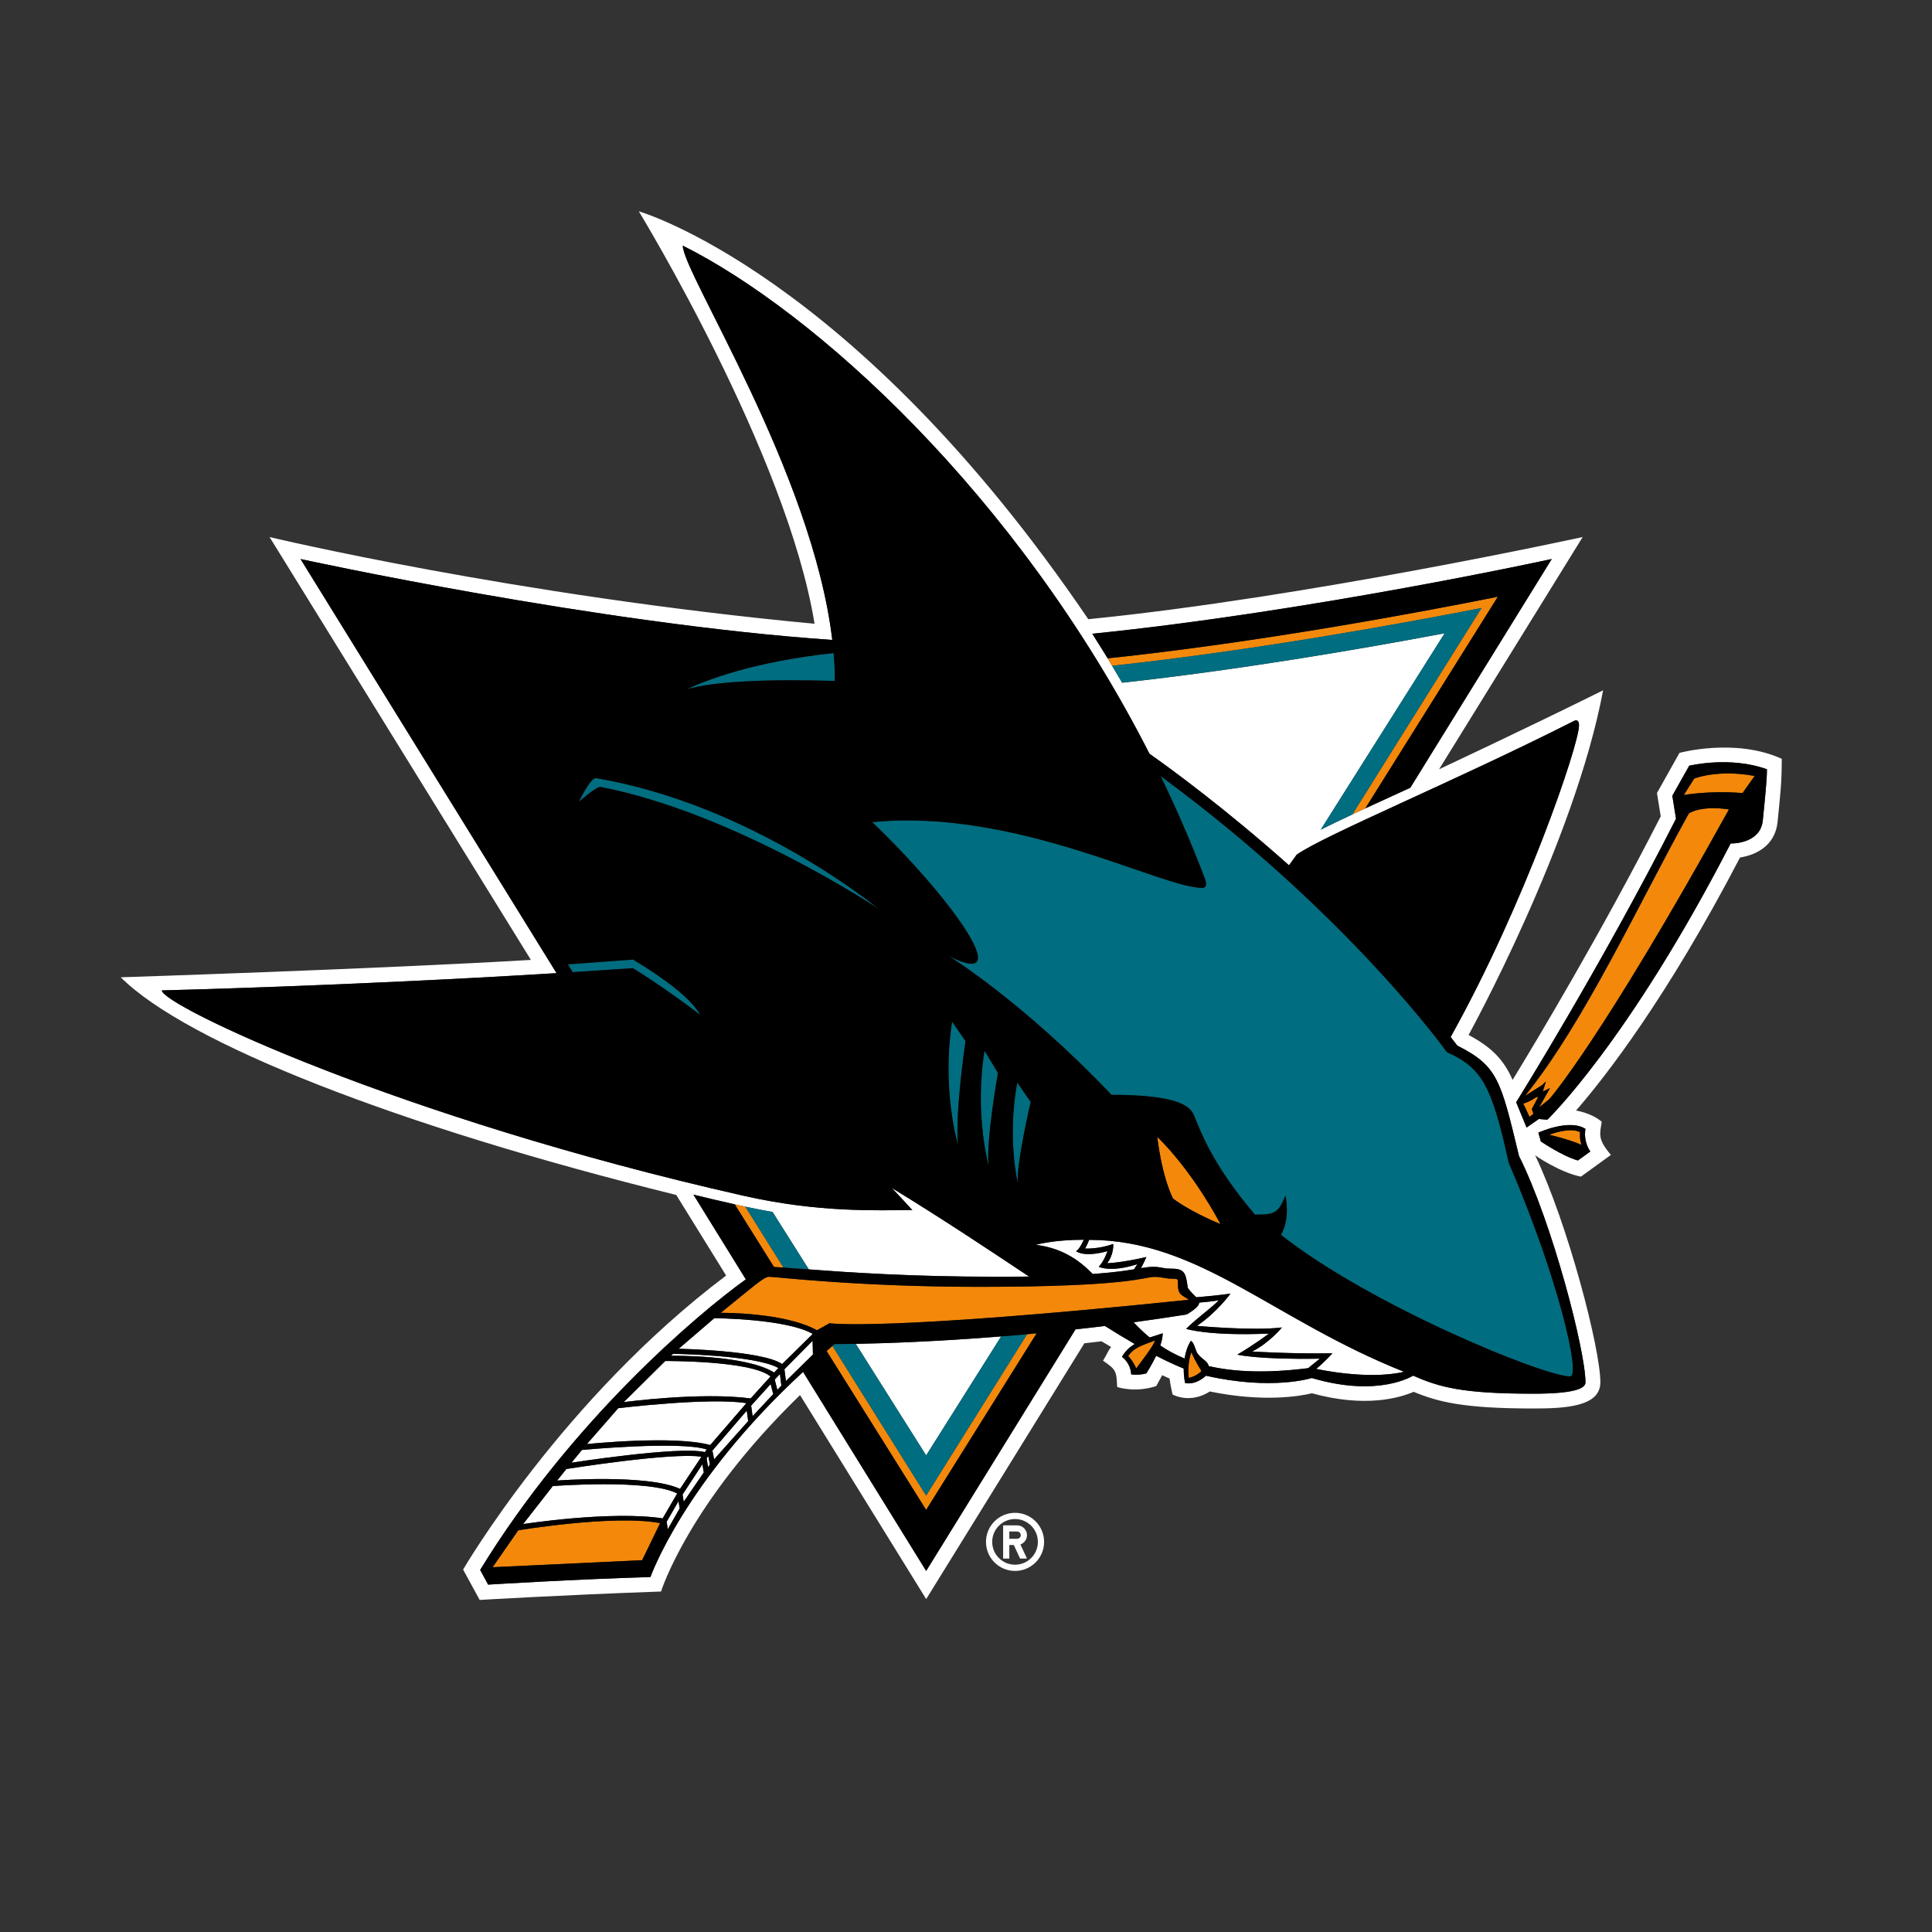 <svg width="64" height="64" viewBox="0 0 64 64" fill="none" xmlns="http://www.w3.org/2000/svg">
<rect x="0" y="0" width="64" height="64" fill="#333333" stroke="none"/>
<g clip-path="url(#clip0_33_1951)">
<path d="M55.635 24.94L54.889 26.27L55.014 27.042C53.036 30.915 50.879 34.509 50.107 35.773C49.807 35.094 49.413 34.694 48.649 34.284C48.649 34.284 52.158 27.918 53.105 22.868C50.452 24.183 47.672 25.482 47.672 25.482L52.428 17.79C52.428 17.79 43.284 19.791 36.051 20.512C28.252 9.026 21.161 7 21.161 7C21.161 7 26.073 15.041 26.983 20.663C17.04 19.73 8.93 17.791 8.93 17.791L17.587 31.798C12.522 32.098 4 32.374 4 32.374C6.171 34.547 13.16 37.3 22.402 39.585L24.054 42.254C18.618 46.351 15.341 51.994 15.341 51.994L15.89 53C15.89 53 18.589 52.838 21.898 52.721C21.898 52.721 22.797 49.812 26.502 46.214L30.681 52.972L35.921 44.498L36.492 44.432L36.809 44.623C36.723 44.709 36.664 44.877 36.539 45.075C36.973 45.371 36.986 45.42 37.007 45.946C37.007 45.946 37.587 46.15 38.302 45.915L38.499 45.556L38.743 45.666C38.775 45.92 38.844 46.197 38.844 46.197C39.511 46.511 40.075 46.094 40.075 46.094C41.854 46.459 43.059 46.251 43.458 46.154C45.218 46.639 46.358 46.31 46.829 46.106C47.64 46.441 48.476 46.658 50.8 46.658C51.871 46.658 53.014 46.592 53.014 45.793C53.014 44.67 51.941 40.552 50.854 38.272C50.854 38.272 51.653 38.834 52.37 38.978L53.364 38.258C52.912 37.727 52.997 37.571 53.06 37.159C52.704 36.858 52.208 36.789 52.208 36.789C53.179 35.672 55.212 33.068 57.641 28.405C58.151 28.328 58.805 28.028 58.885 27.223C58.971 26.347 59.023 25.97 59.023 25.137C57.484 24.434 55.635 24.94 55.635 24.94ZM51.404 18.519L46.719 26.095C46.216 26.325 45.709 26.556 45.228 26.779C45.082 26.848 44.938 26.914 44.798 26.98C44.416 27.16 44.064 27.33 43.752 27.484L47.857 20.978C44.972 21.522 41.026 22.193 37.173 22.617C37.063 22.429 36.953 22.242 36.841 22.057C36.792 21.975 36.743 21.892 36.694 21.812C36.525 21.536 36.355 21.265 36.184 20.996C43.436 20.259 51.404 18.519 51.404 18.519ZM52.522 45.793C52.522 46.011 52.094 46.168 50.799 46.168C48.411 46.168 47.683 45.949 46.811 45.57C46.811 45.57 45.679 46.307 43.455 45.648C43.455 45.648 42.144 46.072 39.953 45.572C39.573 45.91 39.258 45.815 39.258 45.815C39.258 45.815 39.211 45.61 39.212 45.334C38.926 45.22 38.622 45.077 38.298 44.91C38.146 45.229 37.972 45.493 37.972 45.493C37.715 45.565 37.471 45.526 37.471 45.526C37.451 45.141 37.167 44.946 37.167 44.946C37.278 44.752 37.419 44.623 37.59 44.521C37.274 44.34 36.943 44.139 36.601 43.923C36.27 43.962 35.947 44.001 35.627 44.035L30.68 52.038L26.602 45.444C22.65 49.09 21.546 52.24 21.546 52.24C19.084 52.31 16.169 52.491 16.169 52.491L15.905 52.005C18.92 47.078 23.084 43.544 24.706 42.379L22.97 39.572C23.315 39.657 23.815 39.778 24.339 39.894C24.457 39.92 24.572 39.946 24.688 39.971C25.004 40.038 25.313 40.1 25.592 40.148L26.792 42.049C28.112 42.149 30.199 42.292 32.961 42.292C33.371 42.292 33.746 42.291 34.09 42.286C32.723 41.377 31.204 40.365 29.54 39.35C29.766 39.589 29.994 39.835 30.223 40.086C29.001 40.086 27.132 40.176 24.618 39.607C13.137 37.009 5.36 33.291 5.36 32.807C5.36 32.807 11.471 32.663 18.436 32.235L9.955 18.519C9.955 18.519 19.804 20.67 27.57 21.2C26.913 15.646 22.619 9.038 22.619 8.138C26.957 10.306 33.69 16.359 38.078 24.968C38.779 25.461 40.589 26.783 42.7 28.664L42.955 28.311C43.91 27.645 48.219 25.869 52.144 23.88C52.238 23.832 52.307 23.877 52.307 24.03C52.307 24.661 50.521 29.933 48.054 34.352L48.275 34.636C49.615 35.313 49.712 35.773 50.319 38.294C51.42 40.488 52.522 44.752 52.522 45.793ZM52.52 37.396C52.445 37.841 52.682 38.144 52.682 38.144L52.27 38.441C51.755 38.297 51.041 37.81 51.041 37.81L50.961 37.52C50.961 37.52 51.983 37.049 52.52 37.396ZM58.532 25.482C58.532 25.806 58.477 26.366 58.395 27.175C58.316 27.971 57.33 27.939 57.33 27.939C53.928 34.537 51.257 37.091 51.257 37.091L50.976 37.067L50.57 37.35L50.225 36.512C50.225 36.512 53.014 32.05 55.52 27.121L55.398 26.359L55.958 25.364C55.958 25.366 57.306 25.037 58.532 25.482Z" fill="white"/>
<path d="M30.68 48.212L33.165 44.27C30.976 44.447 29.252 44.5 28.348 44.517L30.68 48.212Z" fill="white"/>
<path d="M37.676 41.878C36.782 42.164 36.397 41.963 36.397 41.963C36.572 41.788 36.687 41.446 36.687 41.446C35.894 41.666 35.648 41.447 35.648 41.447C35.774 41.37 35.902 41.068 35.902 41.068C34.876 41.068 34.312 41.237 34.312 41.237C35.166 41.344 35.725 41.719 36.198 42.203C36.869 42.155 37.278 42.095 37.565 42.048L37.676 41.878Z" fill="white"/>
<path d="M40.988 44.875C41.594 44.517 42.036 44.177 42.036 44.177C40.042 44.264 39.292 44.021 39.292 44.021C39.649 43.665 40.094 43.359 40.375 43.076C40.161 43.109 39.939 43.133 39.725 43.151C39.721 43.248 39.615 43.359 39.313 43.543C38.715 43.637 38.128 43.725 37.552 43.803C37.715 43.977 37.89 44.147 38.084 44.307C38.218 44.264 38.363 44.22 38.516 44.169C38.516 44.289 38.484 44.431 38.436 44.572C38.673 44.733 38.939 44.88 39.242 45.004C39.272 44.808 39.332 44.605 39.448 44.42C39.551 44.449 39.606 44.743 39.661 44.824C39.81 45.039 40.002 45.075 40.04 45.254C40.876 45.447 41.935 45.499 43.334 45.323L43.721 45.008C41.675 45.044 40.988 44.875 40.988 44.875Z" fill="white"/>
<path d="M35.944 41.359C35.944 41.359 36.378 41.386 36.879 41.207C36.879 41.207 36.906 41.545 36.678 41.844C36.678 41.844 37.104 41.841 37.976 41.639C37.976 41.639 37.9 41.814 37.796 42.008C37.954 41.982 38.072 41.965 38.199 41.965C38.48 41.965 38.513 42.024 38.758 42.024C39.222 42.024 39.279 42.12 39.348 42.661C39.442 42.799 39.549 42.893 39.627 42.973C39.969 42.947 40.365 42.909 40.762 42.852C40.762 42.852 40.32 43.466 39.652 43.92C39.652 43.92 41.505 44.094 42.467 43.973C42.467 43.973 42.054 44.48 41.481 44.77C41.481 44.77 42.763 44.851 44.141 44.828C44.141 44.828 43.87 45.128 43.602 45.345C43.602 45.345 45.301 45.728 46.513 45.441C42.142 43.702 39.737 41.07 36.08 41.07C36.024 41.226 35.944 41.359 35.944 41.359Z" fill="white"/>
<path d="M18.312 49.228L17.329 50.487C17.329 50.487 20.22 50.036 21.952 50.298L22.433 49.473C21.488 48.984 18.312 49.228 18.312 49.228Z" fill="white"/>
<path d="M18.761 48.663L18.457 49.046C18.457 49.046 21.441 48.819 22.529 49.322L23.237 48.257C22.271 48.1 18.761 48.663 18.761 48.663Z" fill="white"/>
<path d="M19.277 48.032L18.93 48.454C18.93 48.454 22.504 47.897 23.349 48.103L23.412 48.016C22.527 47.724 19.277 48.032 19.277 48.032Z" fill="white"/>
<path d="M20.481 46.648L19.441 47.837C19.441 47.837 22.335 47.536 23.526 47.87L24.726 46.482C23.508 46.281 20.481 46.648 20.481 46.648Z" fill="white"/>
<path d="M22.036 45.085L20.662 46.448C20.662 46.448 23.195 46.105 24.866 46.324L25.523 45.598C24.899 45.065 22.036 45.085 22.036 45.085Z" fill="white"/>
<path d="M22.297 44.848L22.225 44.913C22.225 44.913 24.696 44.872 25.645 45.467L25.785 45.317C25.02 44.881 22.297 44.848 22.297 44.848Z" fill="white"/>
<path d="M23.662 43.666L22.482 44.68C22.482 44.68 25.234 44.73 25.91 45.184L26.924 44.185C26.034 43.678 23.662 43.666 23.662 43.666Z" fill="white"/>
<path d="M22.084 50.41L22.121 50.659L22.515 49.967L22.476 49.727L22.084 50.41Z" fill="white"/>
<path d="M22.611 49.508L22.649 49.748L23.313 48.778L23.268 48.505L22.611 49.508Z" fill="white"/>
<path d="M23.408 48.31L23.454 48.596L23.517 48.514L23.462 48.233L23.408 48.31Z" fill="white"/>
<path d="M23.598 48.054L23.656 48.344L24.785 47.075L24.737 46.729L23.598 48.054Z" fill="white"/>
<path d="M24.883 46.563L24.931 46.912L25.614 46.184L25.529 45.849L24.883 46.563Z" fill="white"/>
<path d="M25.664 45.702L25.75 46.04L25.883 45.902L25.835 45.515L25.664 45.702Z" fill="white"/>
<path d="M25.985 45.358L26.035 45.75L26.929 44.869L26.919 44.415L25.985 45.358Z" fill="white"/>
<path d="M34.587 51.077C34.587 50.545 34.156 50.114 33.625 50.114C33.093 50.114 32.662 50.545 32.662 51.077C32.662 51.609 33.093 52.039 33.625 52.039C34.156 52.039 34.587 51.61 34.587 51.077ZM32.868 51.077C32.868 50.659 33.207 50.32 33.625 50.32C34.041 50.32 34.381 50.658 34.381 51.077C34.381 51.495 34.042 51.833 33.625 51.833C33.207 51.833 32.868 51.495 32.868 51.077Z" fill="white"/>
<path d="M34.02 51.628L33.802 51.162C33.929 51.117 34.02 50.996 34.02 50.856C34.02 50.675 33.874 50.529 33.693 50.529H33.23V51.63H33.435V51.181H33.584L33.791 51.628H34.02ZM33.693 50.974H33.435V50.733H33.693C33.76 50.733 33.814 50.788 33.814 50.854C33.814 50.922 33.761 50.974 33.693 50.974Z" fill="white"/>
<path d="M27.575 44.585C27.508 44.642 27.447 44.698 27.381 44.754L30.679 50.018L34.34 44.167C34.232 44.178 34.129 44.188 34.023 44.198L30.679 49.544L27.575 44.585Z" fill="#F3880B"/>
<path d="M49.078 20.141L44.798 26.98C44.939 26.914 45.084 26.848 45.228 26.779L49.618 19.768C46.868 20.319 41.672 21.283 36.693 21.809C36.742 21.891 36.791 21.974 36.84 22.055C41.528 21.551 46.371 20.67 49.078 20.141Z" fill="#F3880B"/>
<path d="M25.952 41.989L24.689 39.972C24.573 39.947 24.458 39.923 24.34 39.895L25.639 41.97C25.731 41.975 25.834 41.981 25.952 41.989Z" fill="#F3880B"/>
<path d="M37.639 45.332C37.977 44.875 38.206 44.584 38.262 44.402C37.964 44.53 37.581 44.603 37.373 44.92C37.373 44.92 37.527 45.067 37.639 45.332Z" fill="#F3880B"/>
<path d="M39.379 45.644C39.379 45.644 39.603 45.615 39.802 45.418C39.802 45.418 39.59 45.094 39.467 44.792C39.316 45.171 39.379 45.644 39.379 45.644Z" fill="#F3880B"/>
<path d="M38.335 37.661C38.516 39.096 38.86 39.705 38.86 39.705C38.86 39.705 39.401 40.129 40.431 40.549C39.391 38.625 38.335 37.661 38.335 37.661Z" fill="#F3880B"/>
<path d="M27.065 44.067L27.479 43.834C27.479 43.834 29.183 44.108 39.383 43.057C39.139 42.879 39.019 42.915 39.019 42.509C39.019 42.38 39.041 42.358 38.821 42.358C38.596 42.358 38.503 42.298 38.241 42.298C37.911 42.298 37.426 42.628 32.427 42.628C28.447 42.628 25.663 42.294 25.48 42.294C25.297 42.294 24.938 42.634 23.873 43.49C23.873 43.49 25.969 43.463 27.065 44.067Z" fill="#F3880B"/>
<path d="M21.867 50.456C20.333 50.164 17.168 50.694 17.168 50.694L16.318 51.917L21.273 51.684L21.867 50.456Z" fill="#F3880B"/>
<path d="M55.947 26.946C54.291 29.922 52.488 33.865 50.518 36.304L51.087 35.946L51.21 35.825L51.109 36.159L51.348 36.044L50.987 36.682L51.324 36.411C51.324 36.411 53.011 34.515 57.275 26.813C56.325 26.67 55.947 26.946 55.947 26.946Z" fill="#F3880B"/>
<path d="M56.122 25.791L55.777 26.338C55.777 26.338 56.61 26.18 57.722 26.272L58.123 25.705C56.9 25.475 56.122 25.791 56.122 25.791Z" fill="#F3880B"/>
<path d="M50.861 36.36C50.861 36.36 50.703 36.488 50.46 36.556L50.669 36.997L50.797 36.898L50.745 36.74L50.961 36.331L50.861 36.36Z" fill="#F3880B"/>
<path d="M52.342 37.503C51.995 37.322 51.319 37.589 51.319 37.589C51.319 37.589 52.004 37.75 52.392 37.926C52.392 37.926 52.323 37.769 52.342 37.503Z" fill="#F3880B"/>
<path d="M28.348 44.517C27.896 44.524 27.646 44.524 27.646 44.524C27.622 44.545 27.601 44.566 27.576 44.585L30.68 49.544L34.024 44.199C33.731 44.224 33.445 44.25 33.165 44.27L30.68 48.212L28.348 44.517Z" fill="#006D80"/>
<path d="M25.952 41.989C26.183 42.005 26.466 42.025 26.793 42.05L25.594 40.149C25.314 40.101 25.005 40.038 24.689 39.972L25.952 41.989Z" fill="#006D80"/>
<path d="M47.856 20.977L43.751 27.483C44.062 27.328 44.415 27.158 44.797 26.979L49.076 20.14C46.37 20.669 41.527 21.549 36.839 22.055C36.95 22.239 37.061 22.426 37.171 22.614C41.026 22.19 44.972 21.52 47.856 20.977Z" fill="#006D80"/>
<path d="M27.657 22.556C27.657 22.253 27.643 21.946 27.616 21.635C24.948 21.917 23.357 22.547 22.746 22.834C23.683 22.571 25.343 22.492 27.657 22.556Z" fill="#006D80"/>
<path d="M47.933 34.858C47.933 34.858 44.688 30.301 38.448 25.709C38.977 26.804 39.471 27.936 39.914 29.106C39.978 29.27 39.968 29.414 39.829 29.414C38.461 29.414 33.634 26.759 28.896 27.235C31.357 29.579 33.807 32.87 31.433 31.67C31.433 31.67 33.909 33.2 36.821 36.267C38.989 36.267 39.421 36.633 39.549 36.936C39.794 37.522 40.154 38.561 41.573 40.236C42.225 40.236 42.345 40.192 42.583 39.608C42.583 39.608 42.761 40.355 42.432 40.904C45.392 43.241 51.139 45.596 52.016 45.596C52.371 45.596 51.642 42.381 49.98 38.514C49.436 36.065 49.135 35.379 47.933 34.858Z" fill="#006D80"/>
<path d="M20.963 32.072C20.963 32.072 21.81 32.571 23.199 33.619C22.858 33.029 21.958 32.386 20.973 31.787L18.811 31.945L18.97 32.204C19.63 32.162 20.296 32.118 20.963 32.072Z" fill="#006D80"/>
<path d="M33.698 35.861C33.358 37.712 33.717 39.196 33.717 39.196C33.658 38.578 34.144 36.504 34.144 36.504L33.698 35.861Z" fill="#006D80"/>
<path d="M32.612 34.804C32.271 36.927 32.752 38.621 32.752 38.621C32.648 37.841 33.057 35.543 33.057 35.543L32.612 34.804Z" fill="#006D80"/>
<path d="M31.539 33.843C31.187 36.112 31.736 37.925 31.736 37.925C31.631 36.893 31.984 34.486 31.984 34.486L31.539 33.843Z" fill="#006D80"/>
<path d="M29.092 30.098C29.092 30.098 24.917 26.645 19.737 25.775C19.55 25.775 19.175 26.561 19.175 26.561C19.175 26.561 19.724 26.067 19.891 26.067C24.327 26.924 29.092 30.098 29.092 30.098Z" fill="#006D80"/>
<path d="M49.618 19.767L45.228 26.777C45.709 26.555 46.215 26.323 46.719 26.093L51.404 18.517C51.404 18.517 43.436 20.258 36.184 20.992C36.354 21.262 36.525 21.533 36.694 21.808C41.672 21.282 46.868 20.318 49.618 19.767Z" fill="black"/>
<path d="M30.224 40.088C29.995 39.838 29.767 39.591 29.541 39.352C31.205 40.367 32.724 41.38 34.091 42.289C33.747 42.294 33.372 42.295 32.962 42.295C30.2 42.295 28.113 42.151 26.793 42.052C26.466 42.026 26.183 42.006 25.952 41.99C25.834 41.982 25.733 41.976 25.639 41.971L24.34 39.896C23.816 39.78 23.316 39.659 22.971 39.574L24.707 42.381C23.084 43.547 18.921 47.081 15.907 52.007L16.17 52.493C16.17 52.493 19.085 52.312 21.547 52.243C21.547 52.243 22.65 49.092 26.603 45.447L30.681 52.04L35.628 44.038C35.948 44.003 36.272 43.966 36.602 43.925C36.944 44.14 37.275 44.341 37.591 44.523C37.421 44.624 37.279 44.753 37.168 44.948C37.168 44.948 37.452 45.144 37.473 45.528C37.473 45.528 37.716 45.568 37.973 45.496C37.973 45.496 38.147 45.231 38.299 44.912C38.623 45.079 38.927 45.221 39.213 45.336C39.21 45.61 39.257 45.814 39.257 45.814C39.257 45.814 39.572 45.91 39.951 45.572C42.144 46.072 43.454 45.648 43.454 45.648C45.679 46.307 46.81 45.57 46.81 45.57C47.683 45.949 48.41 46.168 50.798 46.168C52.093 46.168 52.52 46.011 52.52 45.793C52.52 44.752 51.418 40.488 50.319 38.295C49.711 35.774 49.615 35.314 48.275 34.637L48.054 34.353C50.521 29.935 52.307 24.663 52.307 24.032C52.307 23.878 52.239 23.833 52.144 23.881C48.218 25.87 43.909 27.646 42.955 28.312L42.7 28.665C40.587 26.783 38.779 25.462 38.078 24.97C33.69 16.358 26.957 10.306 22.619 8.138C22.619 9.038 26.913 15.646 27.57 21.198C19.804 20.67 9.955 18.518 9.955 18.518L18.437 32.238C11.472 32.664 5.361 32.809 5.361 32.809C5.361 33.293 13.138 37.013 24.62 39.609C27.133 40.178 29.002 40.088 30.224 40.088ZM19.891 26.068C19.725 26.068 19.175 26.562 19.175 26.562C19.175 26.562 19.55 25.776 19.737 25.776C24.917 26.646 29.092 30.099 29.092 30.099C29.092 30.099 24.327 26.924 19.891 26.068ZM31.735 37.925C31.735 37.925 31.187 36.113 31.539 33.843L31.983 34.486C31.983 34.486 31.63 36.893 31.735 37.925ZM32.753 38.622C32.753 38.622 32.272 36.928 32.614 34.805L33.058 35.544C33.058 35.544 32.65 37.841 32.753 38.622ZM33.716 39.196C33.716 39.196 33.356 37.71 33.697 35.86L34.142 36.504C34.142 36.504 33.657 38.577 33.716 39.196ZM34.312 41.237C34.312 41.237 34.876 41.068 35.902 41.068C35.902 41.068 35.774 41.371 35.648 41.447C35.648 41.447 35.894 41.666 36.687 41.445C36.687 41.445 36.573 41.788 36.397 41.963C36.397 41.963 36.781 42.164 37.676 41.878L37.565 42.048C37.277 42.095 36.869 42.155 36.198 42.203C35.725 41.719 35.165 41.344 34.312 41.237ZM21.272 51.683L16.318 51.916L17.168 50.693C17.168 50.693 20.333 50.163 21.867 50.455L21.272 51.683ZM17.329 50.487L18.312 49.227C18.312 49.227 21.488 48.983 22.434 49.473L21.953 50.298C20.219 50.036 17.329 50.487 17.329 50.487ZM22.121 50.659L22.083 50.41L22.476 49.728L22.516 49.967L22.121 50.659ZM18.456 49.045L18.76 48.663C18.76 48.663 22.271 48.1 23.235 48.256L22.527 49.321C21.44 48.819 18.456 49.045 18.456 49.045ZM22.649 49.747L22.61 49.508L23.269 48.504L23.314 48.777L22.649 49.747ZM18.93 48.454L19.277 48.032C19.277 48.032 22.527 47.724 23.412 48.016L23.349 48.103C22.504 47.897 18.93 48.454 18.93 48.454ZM23.454 48.596L23.408 48.31L23.462 48.233L23.517 48.514L23.454 48.596ZM19.441 47.837L20.48 46.648C20.48 46.648 23.508 46.281 24.726 46.482L23.526 47.87C22.334 47.536 19.441 47.837 19.441 47.837ZM23.656 48.343L23.599 48.053L24.737 46.728L24.785 47.075L23.656 48.343ZM20.663 46.448L22.037 45.085C22.037 45.085 24.9 45.066 25.524 45.599L24.867 46.325C23.196 46.104 20.663 46.448 20.663 46.448ZM24.931 46.912L24.882 46.563L25.528 45.849L25.614 46.182L24.931 46.912ZM22.224 44.912L22.296 44.848C22.296 44.848 25.018 44.881 25.784 45.317L25.644 45.467C24.695 44.872 22.224 44.912 22.224 44.912ZM25.75 46.04L25.664 45.702L25.837 45.514L25.885 45.901L25.75 46.04ZM22.482 44.681L23.662 43.668C23.662 43.668 26.033 43.68 26.924 44.188L25.91 45.187C25.234 44.73 22.482 44.681 22.482 44.681ZM26.034 45.75L25.985 45.358L26.919 44.415L26.929 44.87L26.034 45.75ZM30.68 50.018L27.382 44.754C27.448 44.698 27.509 44.642 27.576 44.585C27.601 44.565 27.622 44.545 27.646 44.524C27.646 44.524 27.897 44.524 28.348 44.517C29.252 44.5 30.977 44.446 33.165 44.27C33.444 44.25 33.73 44.225 34.024 44.198C34.13 44.188 34.234 44.178 34.341 44.167L30.68 50.018ZM27.479 43.834L27.065 44.067C25.968 43.463 23.873 43.49 23.873 43.49C24.938 42.634 25.295 42.294 25.48 42.294C25.664 42.294 28.448 42.628 32.427 42.628C37.425 42.628 37.911 42.298 38.241 42.298C38.503 42.298 38.596 42.358 38.82 42.358C39.041 42.358 39.019 42.38 39.019 42.509C39.019 42.915 39.139 42.881 39.383 43.057C29.183 44.11 27.479 43.834 27.479 43.834ZM37.639 45.332C37.525 45.067 37.373 44.92 37.373 44.92C37.581 44.603 37.964 44.53 38.262 44.402C38.206 44.584 37.978 44.875 37.639 45.332ZM39.379 45.644C39.379 45.644 39.318 45.171 39.467 44.793C39.59 45.093 39.801 45.418 39.801 45.418C39.602 45.616 39.379 45.644 39.379 45.644ZM43.334 45.322C41.935 45.498 40.876 45.446 40.04 45.253C40.003 45.074 39.811 45.039 39.661 44.822C39.605 44.741 39.551 44.446 39.448 44.419C39.331 44.603 39.271 44.807 39.242 45.002C38.939 44.879 38.673 44.733 38.436 44.571C38.484 44.43 38.516 44.289 38.516 44.167C38.363 44.219 38.218 44.263 38.084 44.306C37.89 44.146 37.715 43.975 37.552 43.802C38.128 43.724 38.716 43.635 39.313 43.542C39.615 43.357 39.721 43.247 39.725 43.15C39.939 43.132 40.16 43.108 40.375 43.075C40.094 43.356 39.649 43.663 39.292 44.02C39.292 44.02 40.042 44.263 42.036 44.176C42.036 44.176 41.594 44.517 40.987 44.874C40.987 44.874 41.676 45.043 43.722 45.007L43.334 45.322ZM43.6 45.346C43.869 45.129 44.139 44.83 44.139 44.83C42.762 44.854 41.48 44.771 41.48 44.771C42.053 44.48 42.466 43.974 42.466 43.974C41.504 44.094 39.651 43.922 39.651 43.922C40.319 43.468 40.761 42.853 40.761 42.853C40.363 42.909 39.968 42.947 39.625 42.974C39.548 42.894 39.441 42.8 39.346 42.663C39.277 42.122 39.221 42.025 38.757 42.025C38.51 42.025 38.478 41.967 38.197 41.967C38.071 41.967 37.953 41.983 37.795 42.01C37.9 41.816 37.975 41.641 37.975 41.641C37.102 41.842 36.677 41.846 36.677 41.846C36.905 41.545 36.877 41.208 36.877 41.208C36.377 41.387 35.943 41.36 35.943 41.36C35.943 41.36 36.023 41.227 36.077 41.073C39.734 41.073 42.14 43.704 46.51 45.443C45.301 45.729 43.6 45.346 43.6 45.346ZM38.335 37.661C38.335 37.661 39.391 38.625 40.431 40.549C39.401 40.129 38.86 39.705 38.86 39.705C38.86 39.705 38.516 39.096 38.335 37.661ZM39.828 29.413C39.967 29.413 39.976 29.269 39.913 29.105C39.47 27.935 38.976 26.801 38.447 25.708C44.687 30.299 47.932 34.856 47.932 34.856C49.134 35.378 49.434 36.064 49.977 38.514C51.641 42.381 52.37 45.596 52.014 45.596C51.137 45.596 45.39 43.241 42.43 40.904C42.758 40.355 42.581 39.608 42.581 39.608C42.343 40.194 42.223 40.236 41.571 40.236C40.151 38.561 39.792 37.521 39.546 36.936C39.418 36.633 38.987 36.267 36.819 36.267C33.906 33.2 31.43 31.67 31.43 31.67C33.803 32.869 31.355 29.579 28.894 27.235C33.634 26.759 38.461 29.413 39.828 29.413ZM27.656 22.556C25.343 22.492 23.683 22.571 22.746 22.832C23.357 22.546 24.948 21.916 27.616 21.633C27.642 21.946 27.656 22.253 27.656 22.556ZM20.963 32.072C20.296 32.118 19.629 32.162 18.97 32.204L18.811 31.945L20.973 31.787C21.959 32.386 22.858 33.028 23.199 33.619C21.81 32.571 20.963 32.072 20.963 32.072Z" fill="black"/>
<path d="M50.961 37.52L51.041 37.811C51.041 37.811 51.755 38.298 52.27 38.442L52.682 38.145C52.682 38.145 52.445 37.842 52.52 37.397C51.983 37.049 50.961 37.52 50.961 37.52ZM51.318 37.59C51.318 37.59 51.993 37.323 52.341 37.504C52.322 37.77 52.39 37.927 52.39 37.927C52.003 37.751 51.318 37.59 51.318 37.59Z" fill="black"/>
<path d="M55.957 25.366L55.398 26.361L55.52 27.123C53.014 32.052 50.225 36.514 50.225 36.514L50.57 37.352L50.976 37.069L51.257 37.093C51.257 37.093 53.928 34.538 57.33 27.942C57.33 27.942 58.316 27.973 58.395 27.177C58.477 26.369 58.532 25.808 58.532 25.485C57.306 25.037 55.957 25.366 55.957 25.366ZM50.795 36.898L50.667 36.997L50.459 36.556C50.703 36.488 50.86 36.36 50.86 36.36L50.958 36.331L50.743 36.739L50.795 36.898ZM51.322 36.411L50.986 36.682L51.346 36.044L51.108 36.158L51.209 35.824L51.085 35.945L50.516 36.303C52.487 33.864 54.29 29.922 55.945 26.946C55.945 26.946 56.324 26.669 57.273 26.813C53.009 34.516 51.322 36.411 51.322 36.411ZM58.125 25.705L57.723 26.272C56.611 26.179 55.778 26.337 55.778 26.337L56.123 25.791C56.123 25.791 56.9 25.475 58.125 25.705Z" fill="black"/>
</g>
<defs>
<clipPath id="clip0_33_1951">
<rect width="55.021" height="46" fill="white" transform="translate(4 7)"/>
</clipPath>
</defs>
</svg>

